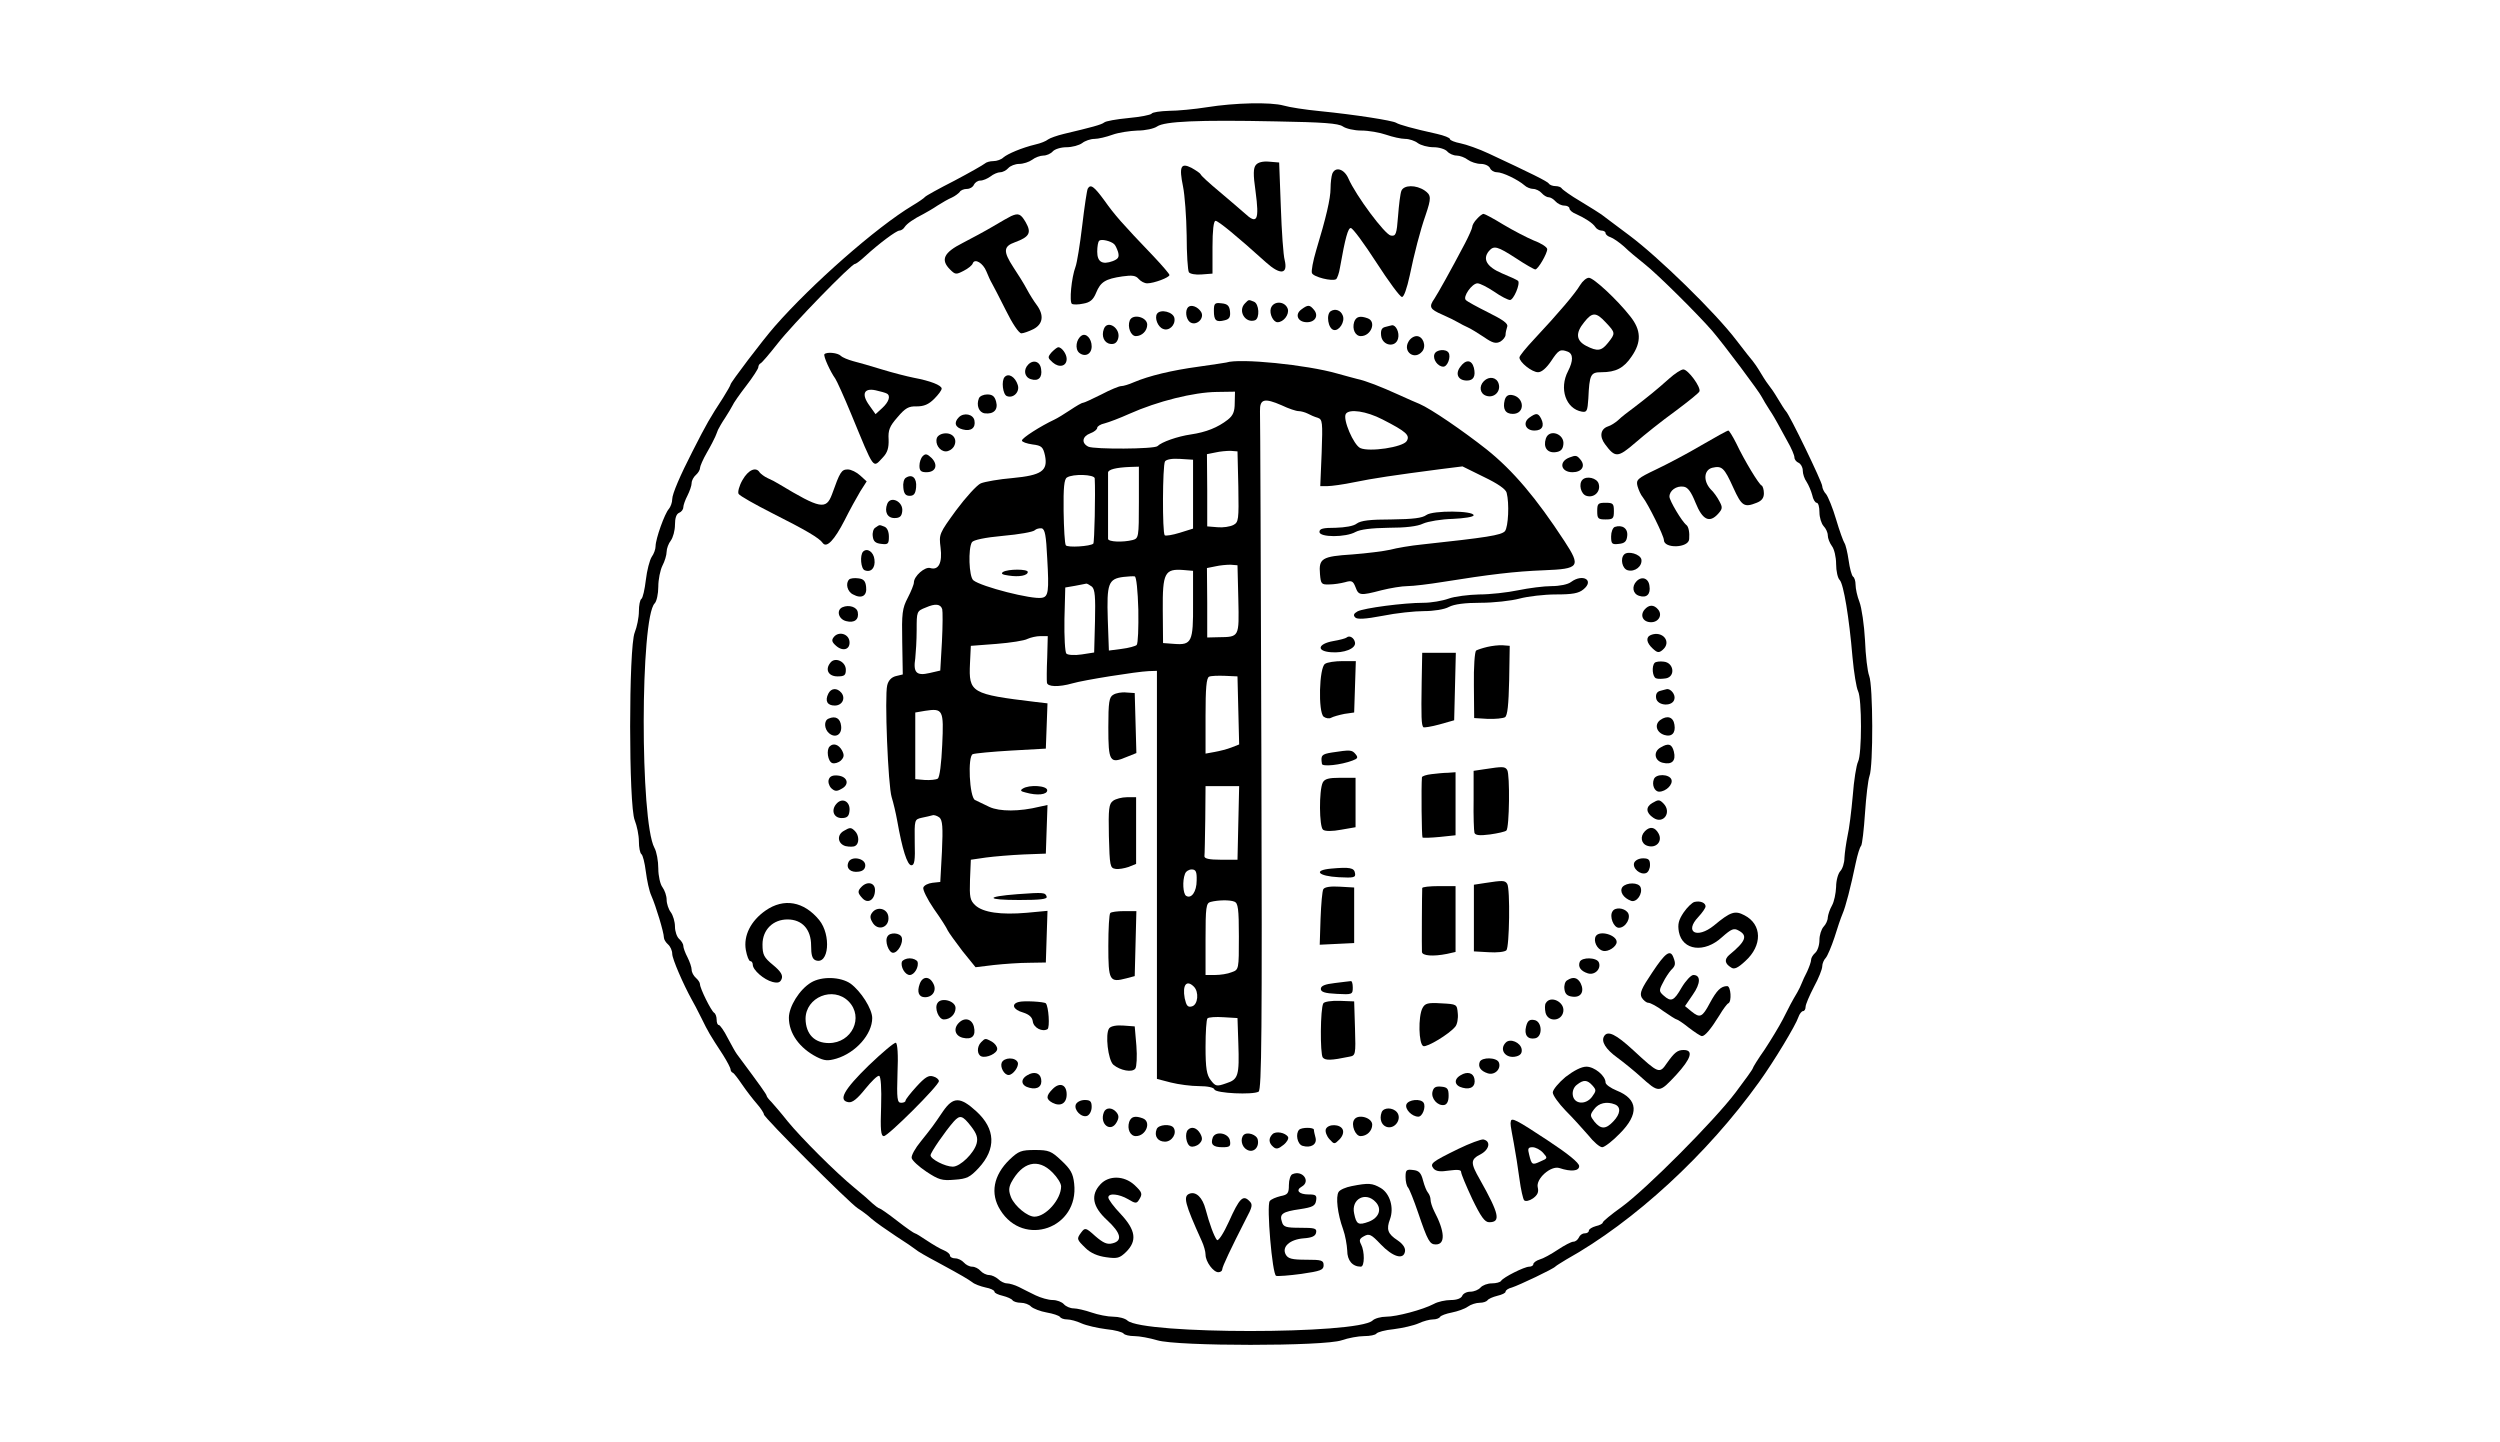 <?xml version="1.0" standalone="no"?>
<!DOCTYPE svg PUBLIC "-//W3C//DTD SVG 20010904//EN"
 "http://www.w3.org/TR/2001/REC-SVG-20010904/DTD/svg10.dtd">
<svg version="1.0" xmlns="http://www.w3.org/2000/svg"
 width="900pt" height="519pt" viewBox="0 0 900 519"
 preserveAspectRatio="xMidYMid meet">
<g transform="translate(0,519) scale(0.1,-0.1)"
fill="#000000" stroke="none">
<path d="M4345 4804 c-44 -7 -106 -13 -137 -13 -31 -1 -59 -5 -62 -10 -4 -5
-41 -12 -84 -16 -42 -4 -82 -11 -87 -16 -10 -8 -44 -17 -145 -41 -25 -6 -50
-15 -57 -20 -7 -6 -27 -14 -45 -18 -50 -12 -101 -34 -116 -47 -7 -7 -23 -13
-36 -13 -12 0 -26 -4 -31 -9 -6 -5 -55 -33 -110 -62 -55 -28 -102 -54 -105
-58 -3 -4 -23 -18 -45 -31 -130 -78 -363 -283 -496 -435 -43 -49 -159 -202
-159 -209 0 -3 -12 -24 -27 -48 -48 -74 -57 -89 -110 -193 -44 -86 -73 -153
-73 -172 0 -12 -6 -28 -12 -35 -15 -16 -48 -108 -48 -135 0 -10 -6 -27 -14
-38 -7 -11 -17 -48 -21 -83 -4 -34 -11 -65 -16 -68 -5 -3 -9 -23 -9 -45 0 -22
-7 -56 -15 -76 -22 -52 -22 -624 0 -676 8 -20 15 -54 15 -76 0 -22 4 -42 9
-46 5 -3 12 -31 16 -63 4 -31 12 -70 20 -87 16 -36 45 -132 45 -150 0 -7 7
-18 15 -25 8 -7 15 -22 15 -34 0 -18 40 -110 71 -166 5 -8 20 -37 34 -65 25
-51 29 -58 78 -133 15 -24 27 -47 27 -52 0 -4 3 -10 8 -12 4 -1 19 -21 34 -43
15 -22 39 -53 53 -69 14 -16 25 -33 25 -38 0 -11 307 -318 338 -338 13 -8 36
-25 50 -38 15 -13 54 -40 87 -62 33 -21 65 -43 71 -48 6 -6 41 -26 77 -45 94
-51 110 -61 127 -73 8 -7 30 -15 48 -19 17 -3 32 -10 32 -15 0 -5 13 -11 30
-15 16 -4 32 -11 35 -16 4 -5 17 -9 30 -9 13 0 30 -6 37 -14 8 -7 33 -17 56
-21 23 -4 44 -11 48 -16 3 -5 14 -9 26 -9 11 0 34 -6 51 -14 18 -8 58 -17 89
-21 32 -3 60 -11 63 -16 4 -5 21 -9 39 -9 18 0 55 -7 82 -15 72 -22 602 -22
664 0 23 8 60 15 81 15 21 0 40 4 44 9 3 5 31 13 63 16 31 4 71 13 89 21 17 8
40 14 51 14 12 0 23 4 26 9 3 5 22 12 43 16 20 4 46 13 57 21 11 8 30 14 43
14 12 0 24 4 28 9 3 5 19 12 35 16 17 4 30 10 30 15 0 5 10 12 23 15 25 8 150
67 157 76 3 3 21 14 39 25 244 136 507 378 694 639 54 75 132 205 141 233 4
12 12 22 17 22 5 0 9 7 9 15 0 9 14 41 30 72 17 31 30 64 30 74 0 10 6 24 13
31 6 7 20 40 31 73 10 33 23 71 29 85 11 25 29 94 48 185 6 28 14 55 19 60 4
6 10 58 14 118 4 59 11 119 16 133 14 35 13 326 -1 361 -6 15 -13 73 -15 128
-3 55 -12 117 -20 138 -8 20 -14 48 -14 62 0 13 -4 26 -9 29 -5 4 -12 30 -16
59 -4 28 -11 57 -15 62 -4 6 -18 44 -30 85 -12 41 -29 82 -36 91 -8 8 -14 22
-14 29 0 14 -119 260 -131 270 -3 3 -16 23 -29 45 -13 22 -27 42 -30 45 -3 3
-17 23 -30 45 -13 22 -27 42 -30 45 -3 3 -30 37 -59 75 -76 100 -280 299 -386
378 -49 37 -94 70 -100 75 -5 4 -39 25 -75 47 -36 21 -66 43 -68 47 -2 4 -12
8 -22 8 -10 0 -21 4 -24 9 -5 8 -64 37 -216 108 -36 17 -82 33 -102 37 -21 4
-38 11 -38 15 0 5 -21 13 -47 19 -86 19 -136 33 -147 40 -13 8 -145 29 -275
42 -52 5 -110 14 -130 20 -47 13 -176 10 -276 -6z m489 -69 c11 -8 41 -15 67
-15 26 0 66 -7 89 -15 23 -8 54 -15 69 -15 14 0 35 -7 45 -15 11 -8 36 -15 57
-15 20 0 42 -7 49 -15 7 -8 22 -15 34 -15 11 0 30 -7 40 -15 11 -8 32 -15 47
-15 15 0 29 -7 33 -15 3 -8 14 -15 25 -15 21 0 76 -27 99 -47 7 -7 22 -13 31
-13 10 0 24 -7 31 -15 7 -8 18 -15 25 -15 7 0 18 -7 25 -15 7 -8 21 -15 31
-15 11 0 19 -5 19 -10 0 -6 10 -15 23 -20 33 -15 61 -33 70 -47 4 -7 15 -13
22 -13 8 0 15 -4 15 -9 0 -5 8 -12 18 -15 9 -3 31 -18 48 -33 16 -16 50 -44
74 -63 46 -36 192 -181 244 -241 42 -49 171 -221 179 -239 4 -8 16 -28 27 -45
11 -16 24 -39 30 -50 6 -11 22 -40 35 -64 14 -24 25 -50 25 -58 0 -7 7 -16 15
-19 8 -4 15 -16 15 -28 0 -12 6 -30 14 -41 7 -11 16 -32 20 -47 3 -16 11 -28
16 -28 6 0 10 -15 10 -34 0 -19 7 -41 15 -50 8 -8 15 -23 15 -33 0 -11 7 -28
15 -39 8 -10 15 -39 15 -64 0 -26 6 -52 13 -58 14 -15 34 -135 46 -278 5 -55
14 -110 20 -122 14 -27 14 -227 0 -254 -6 -12 -15 -67 -19 -122 -5 -56 -13
-121 -19 -146 -5 -25 -10 -60 -11 -78 0 -18 -7 -40 -15 -48 -8 -9 -15 -34 -15
-57 -1 -23 -7 -53 -15 -67 -8 -14 -14 -33 -15 -43 0 -10 -7 -25 -15 -33 -8 -9
-15 -30 -15 -48 0 -19 -7 -39 -15 -46 -8 -7 -15 -18 -15 -25 0 -8 -7 -26 -14
-42 -8 -15 -17 -35 -20 -43 -3 -8 -10 -23 -16 -33 -18 -30 -29 -51 -52 -97
-13 -25 -42 -73 -65 -108 -24 -34 -43 -65 -43 -68 0 -3 -28 -42 -62 -87 -77
-102 -321 -347 -410 -412 -38 -27 -68 -52 -68 -56 0 -4 -11 -10 -25 -13 -14
-4 -25 -11 -25 -16 0 -6 -7 -10 -15 -10 -9 0 -18 -7 -21 -15 -4 -8 -12 -15
-20 -15 -7 0 -32 -13 -56 -29 -24 -16 -53 -32 -65 -35 -13 -4 -23 -12 -23 -17
0 -5 -7 -9 -15 -9 -17 0 -93 -38 -101 -51 -3 -5 -18 -9 -33 -9 -16 0 -34 -7
-41 -15 -7 -8 -23 -15 -37 -15 -13 0 -26 -7 -29 -15 -4 -9 -19 -15 -41 -15
-19 0 -47 -6 -61 -14 -40 -21 -134 -46 -172 -46 -18 0 -41 -6 -49 -14 -56 -50
-824 -50 -882 0 -8 8 -32 14 -51 14 -20 0 -55 7 -78 15 -23 8 -53 15 -65 15
-12 0 -28 7 -35 15 -7 8 -25 15 -40 15 -16 0 -43 8 -62 17 -18 9 -45 22 -60
30 -14 7 -34 13 -43 13 -9 0 -23 7 -31 15 -9 8 -24 15 -33 15 -10 0 -24 7 -31
15 -7 8 -20 15 -30 15 -10 0 -23 7 -30 15 -7 8 -21 15 -31 15 -11 0 -19 5 -19
10 0 6 -10 14 -22 19 -13 5 -40 21 -61 35 -21 14 -40 26 -43 26 -3 0 -32 20
-64 45 -32 25 -61 45 -64 45 -3 0 -14 8 -24 17 -10 10 -40 36 -67 58 -66 54
-191 179 -240 239 -22 28 -48 58 -57 68 -10 10 -18 20 -18 23 0 5 -23 37 -107
150 -5 6 -19 32 -33 58 -13 26 -28 47 -32 47 -5 0 -8 9 -8 19 0 11 -4 22 -9
25 -11 7 -51 88 -51 103 0 6 -7 16 -15 23 -8 7 -15 20 -15 29 0 9 -7 29 -15
45 -8 15 -15 34 -15 41 0 7 -7 18 -15 25 -8 7 -15 27 -15 44 0 18 -7 41 -15
52 -8 10 -15 31 -15 45 0 14 -7 34 -15 45 -8 10 -15 41 -15 67 0 27 -6 61 -14
75 -52 97 -51 828 1 880 7 7 13 34 13 60 0 26 7 60 15 76 8 15 15 38 15 50 0
11 7 30 15 40 8 11 15 36 15 57 0 24 5 39 15 43 8 3 15 12 15 20 0 7 7 27 15
42 8 16 15 36 15 45 0 9 7 22 15 29 8 7 15 18 15 25 0 6 11 32 25 56 14 24 27
50 30 57 3 6 7 18 10 25 3 6 14 26 25 42 11 17 23 37 27 45 3 8 26 41 50 72
24 31 43 61 43 66 0 6 4 12 8 14 5 2 32 34 62 72 53 68 265 286 278 286 4 0
21 13 37 28 49 45 112 92 123 92 6 0 15 6 19 13 8 12 32 29 68 47 11 6 34 19
50 30 17 11 40 24 52 29 11 5 24 15 28 20 3 6 15 11 26 11 11 0 22 7 25 15 4
8 14 15 23 15 10 0 26 7 37 15 10 8 26 15 35 15 9 0 22 7 29 15 7 8 25 15 39
15 15 0 36 7 47 15 10 8 29 15 40 15 12 0 27 7 34 15 7 8 29 15 49 15 21 0 46
7 57 15 10 8 30 15 44 15 14 0 43 7 65 15 22 8 63 14 90 15 28 0 60 7 71 15
27 18 145 24 428 18 170 -3 224 -7 240 -18z"/>
<path d="M4521 4596 c-9 -11 -10 -33 -1 -95 14 -105 6 -121 -40 -78 -14 12
-54 47 -90 77 -36 30 -67 58 -68 63 -2 4 -17 14 -33 23 -38 19 -45 5 -30 -68
6 -29 12 -108 13 -175 0 -67 4 -127 8 -133 4 -6 24 -10 46 -8 l39 3 0 95 c0
61 4 95 11 95 10 0 79 -57 181 -149 52 -47 80 -44 68 7 -5 17 -11 104 -14 192
l-6 160 -36 3 c-22 2 -40 -2 -48 -12z"/>
<path d="M4796 4564 c-3 -9 -6 -32 -6 -52 0 -37 -16 -105 -52 -224 -11 -37
-18 -74 -15 -81 5 -14 73 -31 87 -22 4 3 11 22 14 42 19 107 29 143 39 142 7
0 48 -56 92 -124 44 -68 85 -124 92 -124 7 -1 18 31 28 77 16 78 38 163 57
217 21 62 21 72 -3 89 -31 21 -75 21 -84 -1 -4 -10 -9 -51 -12 -91 -5 -66 -8
-73 -26 -70 -21 3 -126 144 -153 206 -15 34 -47 44 -58 16z"/>
<path d="M3916 4511 c-3 -5 -12 -65 -20 -133 -8 -68 -19 -135 -24 -148 -15
-40 -23 -128 -13 -134 5 -3 23 -3 41 1 24 4 36 14 46 39 16 39 33 50 95 59 35
5 48 3 58 -9 8 -9 21 -16 31 -16 24 0 80 21 80 30 0 4 -26 34 -57 67 -115 120
-140 149 -177 201 -38 52 -50 60 -60 43z m95 -200 c4 -3 10 -16 14 -28 5 -19
1 -25 -19 -33 -38 -14 -56 -3 -56 34 0 18 3 36 7 39 7 8 43 -1 54 -12z"/>
<path d="M3640 4412 c-8 -4 -37 -20 -65 -37 -27 -16 -77 -43 -110 -60 -67 -34
-80 -60 -45 -95 19 -19 22 -19 49 -5 16 8 31 20 33 27 7 19 37 1 49 -29 6 -15
15 -35 20 -43 5 -8 27 -52 50 -97 23 -47 47 -83 56 -83 7 0 27 7 43 15 35 18
39 50 13 86 -10 13 -27 40 -37 59 -10 19 -32 54 -48 78 -37 57 -36 75 6 90 52
19 60 34 39 71 -18 31 -26 35 -53 23z"/>
<path d="M5317 4402 c-10 -10 -17 -23 -17 -29 0 -5 -12 -32 -26 -59 -52 -99
-97 -179 -110 -199 -21 -30 -17 -38 29 -58 23 -10 49 -23 57 -28 8 -5 24 -13
35 -18 11 -5 37 -21 58 -35 30 -21 42 -24 58 -16 10 6 19 17 19 25 0 7 3 20 6
29 4 11 -14 24 -68 51 -40 20 -77 40 -81 45 -12 11 22 60 42 60 9 0 36 -14 60
-30 24 -17 50 -30 57 -30 13 0 38 59 29 69 -3 3 -29 15 -58 27 -54 23 -71 51
-47 80 18 21 30 18 98 -26 33 -22 65 -40 69 -40 10 0 43 57 43 73 0 7 -21 21
-48 31 -26 11 -76 37 -111 58 -34 21 -66 38 -70 38 -5 0 -15 -8 -24 -18z"/>
<path d="M5688 4163 c-17 -29 -77 -100 -165 -194 -29 -31 -53 -60 -53 -66 0
-17 45 -53 67 -53 13 0 30 15 47 40 27 41 33 44 60 34 20 -8 20 -33 1 -70 -33
-63 -8 -136 50 -146 18 -3 20 3 23 47 4 87 8 95 47 95 52 0 81 15 109 57 36
52 34 95 -5 144 -47 60 -132 139 -149 139 -9 0 -23 -12 -32 -27z m93 -134 c35
-37 35 -39 8 -73 -24 -30 -38 -32 -79 -11 -36 19 -39 46 -7 85 29 37 43 37 78
-1z"/>
<path d="M4482 4098 c-27 -27 1 -73 36 -61 18 7 15 60 -4 67 -20 8 -18 8 -32
-6z"/>
<path d="M4370 4071 c0 -35 8 -42 39 -34 17 4 21 12 19 32 -2 20 -9 27 -30 29
-25 3 -28 0 -28 -27z"/>
<path d="M4575 4080 c-6 -20 9 -50 24 -50 22 0 43 28 37 48 -10 29 -52 30 -61
2z"/>
<path d="M4277 4084 c-11 -12 -8 -41 6 -53 22 -17 55 12 41 36 -12 19 -36 28
-47 17z"/>
<path d="M4685 4076 c-25 -18 -13 -46 20 -46 30 0 43 24 25 45 -15 18 -21 19
-45 1z"/>
<path d="M4791 4070 c-18 -11 -10 -64 11 -68 19 -4 41 30 32 52 -7 19 -27 26
-43 16z"/>
<path d="M4165 4060 c-9 -15 3 -47 22 -54 21 -9 45 13 41 38 -3 23 -51 35 -63
16z"/>
<path d="M4067 4036 c-9 -23 4 -56 22 -56 22 0 41 19 41 41 0 28 -53 41 -63
15z"/>
<path d="M4875 4031 c-8 -26 4 -51 24 -51 37 0 57 52 25 64 -27 10 -42 7 -49
-13z"/>
<path d="M3974 4006 c-10 -26 1 -51 23 -54 14 -2 23 3 28 18 12 37 -38 71 -51
36z"/>
<path d="M4987 4013 c-13 -3 -17 -12 -15 -31 4 -37 52 -45 61 -11 6 22 -8 50
-22 48 -3 -1 -14 -3 -24 -6z"/>
<path d="M3894 3982 c-20 -13 -25 -48 -9 -62 21 -17 45 -5 45 23 0 28 -20 49
-36 39z"/>
<path d="M5070 3959 c-20 -36 23 -67 50 -34 16 19 3 55 -20 55 -11 0 -24 -9
-30 -21z"/>
<path d="M3786 3922 c-15 -18 -15 -20 4 -37 23 -20 50 -14 50 13 0 18 -18 42
-30 42 -4 0 -14 -8 -24 -18z"/>
<path d="M5164 3915 c-7 -18 12 -45 32 -45 15 0 28 35 19 50 -9 15 -45 12 -51
-5z"/>
<path d="M2968 3915 c-5 -6 21 -63 39 -88 5 -7 31 -64 57 -127 86 -208 77
-196 115 -156 16 17 21 34 20 64 -2 33 3 47 32 80 28 33 40 40 69 39 26 0 43
7 63 27 15 15 27 31 27 37 0 12 -41 28 -100 39 -25 5 -76 18 -115 30 -38 12
-85 25 -104 30 -18 5 -38 13 -44 19 -11 11 -50 15 -59 6z m225 -142 c14 -8 7
-30 -17 -52 l-24 -22 -22 31 c-30 41 -20 64 22 55 18 -4 36 -9 41 -12z"/>
<path d="M3702 3878 c-19 -19 -14 -46 9 -53 27 -9 42 6 37 36 -3 27 -27 36
-46 17z"/>
<path d="M4415 3885 c-5 -1 -50 -8 -100 -15 -96 -13 -179 -33 -233 -56 -18 -8
-38 -14 -46 -14 -7 0 -39 -13 -71 -30 -32 -16 -62 -30 -66 -30 -5 0 -25 -12
-46 -26 -21 -14 -47 -30 -58 -35 -47 -22 -117 -66 -116 -75 0 -5 17 -11 38
-14 33 -4 38 -9 45 -40 11 -55 -12 -71 -117 -81 -48 -4 -99 -13 -114 -19 -14
-6 -54 -50 -89 -97 -61 -84 -62 -86 -56 -134 7 -55 -7 -83 -37 -74 -19 6 -59
-29 -59 -52 0 -7 -10 -32 -22 -55 -20 -38 -22 -56 -20 -159 l2 -117 -25 -6
c-16 -4 -27 -16 -31 -33 -10 -38 3 -362 16 -403 6 -19 15 -57 20 -85 18 -102
36 -160 51 -160 11 0 14 17 12 83 -1 81 -1 82 25 88 15 3 32 7 39 9 6 2 17 -2
25 -8 11 -10 13 -34 9 -122 l-6 -110 -28 -3 c-16 -2 -30 -9 -33 -17 -3 -7 14
-42 38 -77 25 -35 47 -70 50 -78 4 -8 28 -41 53 -74 l47 -58 66 8 c37 4 94 8
127 8 l60 1 3 93 3 93 -75 -7 c-93 -8 -157 1 -185 27 -19 18 -21 29 -19 92 l3
72 55 8 c30 4 91 9 135 11 l80 3 3 88 3 87 -28 -6 c-73 -18 -144 -18 -181 -1
-20 10 -44 21 -52 25 -20 10 -27 158 -8 165 7 3 69 9 138 13 l125 7 3 81 3 82
-43 5 c-232 28 -241 33 -236 139 l3 63 92 7 c51 4 102 12 112 18 11 5 32 10
46 10 l27 0 -2 -77 c-2 -43 -2 -84 -1 -90 1 -16 43 -17 92 -3 41 12 230 42
274 44 l30 1 0 -734 0 -735 50 -13 c28 -7 73 -13 102 -13 31 0 53 -5 55 -12 5
-14 138 -20 159 -8 11 7 13 216 10 1212 -2 662 -4 1219 -5 1238 -1 44 16 48
78 21 25 -12 52 -21 61 -21 8 0 23 -4 33 -9 9 -5 25 -12 36 -15 17 -6 18 -15
14 -126 l-5 -120 26 0 c14 0 58 6 96 14 68 14 142 25 310 47 l80 10 77 -38
c50 -24 79 -44 82 -57 10 -38 6 -122 -6 -138 -13 -15 -67 -23 -298 -48 -41 -4
-93 -13 -115 -19 -22 -5 -84 -13 -137 -17 -109 -7 -121 -14 -116 -71 3 -35 5
-38 33 -37 17 0 42 4 57 8 24 7 29 5 38 -18 11 -30 17 -31 93 -11 32 8 74 15
94 15 20 0 78 7 127 15 168 27 260 38 364 42 129 5 134 13 74 105 -102 156
-185 254 -280 330 -85 67 -200 146 -242 164 -8 3 -42 18 -75 33 -64 29 -117
50 -150 57 -11 3 -42 11 -70 19 -111 32 -352 56 -400 40z m30 -146 c0 -31 -6
-45 -25 -60 -36 -28 -78 -45 -133 -53 -48 -7 -105 -27 -120 -42 -11 -11 -228
-12 -249 -2 -26 13 -22 37 7 48 14 5 25 14 25 20 0 5 12 13 27 16 15 4 55 19
88 34 103 46 233 78 315 79 l66 1 -1 -41z m532 -59 c86 -44 100 -57 87 -78
-14 -22 -134 -40 -167 -25 -24 11 -64 104 -52 123 12 19 74 10 132 -20z m-519
-242 c2 -120 1 -128 -18 -138 -12 -6 -37 -10 -57 -8 l-37 3 0 130 -1 130 30 6
c17 4 41 6 55 6 l25 -2 3 -127z m-163 -27 l0 -124 -48 -15 c-26 -8 -50 -12
-54 -9 -9 9 -8 251 1 266 5 7 25 11 54 9 l47 -3 0 -124z m-195 -30 c0 -125 -1
-129 -22 -135 -36 -9 -88 -7 -89 4 0 6 0 60 0 120 0 61 0 114 0 119 1 11 29
18 79 20 l32 1 0 -129z m-159 87 c3 -54 -1 -231 -5 -235 -10 -10 -94 -15 -99
-6 -4 5 -7 61 -8 123 -1 85 2 115 12 121 22 14 99 11 100 -3z m-171 -288 c7
-120 4 -138 -19 -142 -35 -7 -219 40 -247 63 -16 13 -19 115 -5 137 5 8 46 17
112 23 57 5 108 14 114 20 5 5 16 8 25 7 12 -3 16 -25 20 -108z m688 -148 c3
-137 4 -135 -72 -136 l-40 -1 0 125 -1 125 30 6 c17 4 41 6 55 6 l25 -2 3
-123z m-163 -16 c1 -137 -5 -149 -68 -144 l-40 3 -1 119 c-1 134 7 149 74 144
l35 -3 0 -119z m-197 -21 c1 -65 -1 -122 -6 -127 -4 -4 -29 -11 -54 -14 l-46
-6 -4 113 c-4 128 2 145 56 152 17 2 36 3 41 2 6 -1 11 -51 13 -120z m-167 83
c11 -10 13 -37 11 -125 l-3 -112 -45 -7 c-26 -4 -50 -2 -55 3 -5 5 -8 60 -7
124 l3 114 35 6 c19 4 38 7 41 8 3 0 12 -5 20 -11z m-539 -81 c2 -7 2 -59 -1
-117 l-6 -104 -39 -9 c-47 -11 -59 2 -51 53 2 19 5 65 5 102 0 67 0 68 33 81
34 15 53 13 59 -6z m1066 -365 l3 -122 -28 -11 c-15 -6 -43 -13 -60 -16 l-33
-6 0 136 c0 99 3 137 13 141 6 3 32 4 57 3 l45 -2 3 -123z m-1066 -124 c-3
-66 -9 -116 -16 -121 -6 -4 -27 -6 -46 -5 l-35 3 0 120 0 120 35 6 c65 10 68
4 62 -123z m1066 -280 l-3 -133 -60 0 c-42 0 -60 4 -59 13 1 6 2 66 3 132 l1
120 60 0 61 0 -3 -132z m-150 -208 c0 -40 -19 -67 -38 -55 -11 7 -14 54 -4 79
3 9 14 16 24 16 15 0 19 -8 18 -40z m136 -76 c13 -5 16 -26 16 -125 0 -119 0
-120 -26 -129 -14 -6 -41 -10 -60 -10 l-34 0 0 129 c0 115 2 130 18 134 27 7
69 8 86 1z m-146 -306 c19 -19 15 -65 -7 -71 -15 -4 -20 2 -26 29 -9 49 7 68
33 42z m160 -203 c4 -118 0 -131 -44 -145 -34 -12 -38 -11 -55 11 -15 19 -19
43 -19 120 0 53 3 99 7 103 4 4 30 6 58 4 l50 -3 3 -90z"/>
<path d="M3611 3131 c-9 -6 -3 -10 20 -13 38 -6 69 0 69 13 0 11 -71 11 -89 0z"/>
<path d="M5256 3868 c-18 -25 -6 -48 25 -48 24 0 32 16 25 46 -8 30 -30 31
-50 2z"/>
<path d="M6009 3827 c-47 -42 -76 -65 -124 -102 -22 -16 -49 -37 -59 -47 -11
-10 -27 -20 -37 -23 -27 -9 -32 -36 -11 -64 37 -50 46 -49 109 5 32 28 96 79
143 113 47 35 87 67 88 72 6 15 -41 79 -58 79 -8 0 -31 -15 -51 -33z"/>
<path d="M3617 3833 c-13 -13 -7 -64 8 -69 23 -9 47 15 39 40 -9 29 -33 44
-47 29z"/>
<path d="M5342 3818 c-19 -19 -14 -46 9 -53 28 -9 53 16 44 44 -7 23 -34 28
-53 9z"/>
<path d="M3524 3756 c-10 -25 0 -51 21 -54 32 -4 49 13 41 42 -5 19 -13 26
-32 26 -13 0 -27 -6 -30 -14z"/>
<path d="M5417 3750 c-8 -32 2 -50 29 -50 46 0 42 61 -3 68 -14 2 -22 -4 -26
-18z"/>
<path d="M3452 3688 c-19 -19 -14 -37 14 -44 30 -8 47 6 42 32 -4 23 -38 30
-56 12z"/>
<path d="M5505 3686 c-24 -18 -13 -46 19 -46 28 0 37 17 24 43 -11 21 -18 21
-43 3z"/>
<path d="M6125 3587 c-49 -29 -123 -68 -163 -87 -67 -32 -73 -37 -67 -60 4
-14 12 -32 19 -40 19 -24 76 -139 76 -154 0 -32 89 -29 91 3 2 24 -2 45 -10
51 -16 12 -61 88 -61 102 0 22 25 40 51 36 15 -2 27 -18 43 -58 25 -62 50 -74
81 -40 16 18 17 23 5 45 -7 14 -21 34 -32 44 -27 30 -24 69 6 77 35 8 43 1 76
-72 30 -66 39 -72 84 -54 18 7 26 17 26 34 0 13 -4 26 -8 28 -10 4 -62 90 -91
151 -13 26 -26 47 -29 47 -4 0 -47 -24 -97 -53z"/>
<path d="M3373 3614 c-8 -22 10 -49 32 -49 10 0 22 7 28 16 15 24 1 49 -28 49
-15 0 -28 -7 -32 -16z"/>
<path d="M5565 3611 c-10 -31 5 -52 34 -49 19 2 27 10 29 27 6 39 -51 59 -63
22z"/>
<path d="M3322 3548 c-7 -7 -12 -22 -12 -35 0 -18 6 -23 25 -23 34 0 43 26 19
51 -16 15 -22 17 -32 7z"/>
<path d="M5650 3543 c-40 -15 -31 -53 11 -53 33 0 48 22 29 45 -13 16 -17 17
-40 8z"/>
<path d="M2673 3462 c-12 -21 -18 -44 -14 -50 4 -7 59 -38 122 -70 119 -60
169 -89 181 -107 14 -19 42 11 78 81 19 38 45 85 57 105 l23 36 -23 21 c-13
12 -33 22 -45 22 -23 0 -28 -9 -57 -90 -21 -56 -42 -52 -190 37 -11 7 -30 17
-42 22 -11 5 -24 15 -28 20 -13 22 -41 10 -62 -27z"/>
<path d="M3261 3470 c-7 -4 -11 -20 -9 -36 2 -21 8 -29 23 -29 15 0 21 8 23
31 3 33 -14 49 -37 34z"/>
<path d="M5697 3463 c-15 -15 -6 -52 14 -58 28 -9 53 16 44 44 -6 20 -43 29
-58 14z"/>
<path d="M3194 3376 c-11 -29 1 -51 26 -51 19 0 26 6 28 24 5 35 -42 58 -54
27z"/>
<path d="M5750 3350 c0 -27 3 -30 30 -30 27 0 30 3 30 30 0 27 -3 30 -30 30
-27 0 -30 -3 -30 -30z"/>
<path d="M5135 3336 c-15 -11 -47 -15 -126 -16 -77 0 -110 -4 -125 -15 -11 -9
-42 -14 -76 -15 -45 0 -58 -3 -58 -15 0 -20 95 -20 130 0 17 9 56 14 118 15
61 0 105 5 125 15 18 8 66 16 107 17 41 2 75 7 75 13 0 17 -147 18 -170 1z"/>
<path d="M3152 3291 c-8 -4 -12 -19 -10 -32 2 -18 10 -25 31 -27 24 -3 27 0
27 26 0 18 -6 32 -16 36 -19 7 -16 8 -32 -3z"/>
<path d="M5813 3293 c-7 -3 -13 -18 -13 -34 0 -27 3 -30 28 -27 21 2 28 9 30
29 3 27 -18 41 -45 32z"/>
<path d="M3107 3204 c-12 -13 -8 -62 6 -67 23 -9 39 9 35 39 -3 27 -26 43 -41
28z"/>
<path d="M5847 3194 c-15 -15 -7 -52 13 -57 26 -7 53 15 49 39 -4 19 -48 32
-62 18z"/>
<path d="M3057 3104 c-14 -14 -7 -44 14 -54 31 -17 51 -5 47 27 -2 21 -9 29
-28 31 -14 2 -29 0 -33 -4z"/>
<path d="M5656 3095 c-11 -9 -42 -15 -70 -15 -28 0 -82 -7 -121 -15 -38 -8
-101 -15 -140 -15 -38 -1 -88 -7 -110 -15 -22 -8 -63 -15 -90 -15 -72 0 -215
-19 -238 -31 -14 -8 -16 -14 -8 -22 7 -7 35 -6 98 6 49 10 116 17 149 17 35 0
74 6 90 15 19 10 58 15 114 15 47 0 110 7 140 15 30 8 89 15 131 15 60 0 82 4
99 18 41 33 -2 58 -44 27z"/>
<path d="M5892 3098 c-19 -19 -14 -46 9 -53 27 -9 42 6 37 36 -3 27 -27 36
-46 17z"/>
<path d="M3033 3004 c-23 -10 -15 -43 13 -50 30 -8 47 6 42 32 -3 19 -32 28
-55 18z"/>
<path d="M5920 2995 c-17 -21 -5 -45 24 -45 27 0 42 26 25 46 -15 18 -33 18
-49 -1z"/>
<path d="M3002 2897 c-9 -11 -8 -18 8 -32 25 -22 52 -13 48 17 -4 27 -39 36
-56 15z"/>
<path d="M5943 2904 c-19 -8 -16 -28 7 -49 16 -15 22 -16 35 -5 35 29 0 71
-42 54z"/>
<path d="M4848 2895 c-3 -3 -25 -9 -49 -13 -55 -10 -61 -36 -8 -40 47 -4 91
13 87 35 -3 17 -20 27 -30 18z"/>
<path d="M5354 2861 c-17 -4 -35 -10 -40 -13 -5 -4 -9 -59 -8 -125 l1 -118 49
-3 c27 -1 55 2 62 6 9 6 13 44 15 133 l2 124 -25 2 c-14 1 -39 -2 -56 -6z"/>
<path d="M5118 2733 c-2 -125 -1 -153 6 -161 3 -2 29 2 58 10 l53 15 3 121 3
122 -61 0 -60 0 -2 -107z"/>
<path d="M2990 2805 c-21 -25 -8 -50 25 -50 25 0 30 4 30 24 0 29 -38 47 -55
26z"/>
<path d="M4770 2800 c-21 -13 -25 -173 -5 -190 8 -6 20 -8 27 -4 7 4 28 10 48
14 l35 5 3 93 3 92 -48 0 c-26 0 -55 -4 -63 -10z"/>
<path d="M5957 2804 c-12 -12 -8 -52 5 -56 7 -3 23 -2 36 0 34 7 28 56 -8 60
-14 2 -29 0 -33 -4z"/>
<path d="M2982 2693 c-13 -26 -4 -43 23 -43 27 0 40 26 24 46 -16 19 -37 17
-47 -3z"/>
<path d="M5977 2703 c-12 -3 -17 -12 -15 -26 4 -29 61 -32 66 -3 4 16 -14 38
-28 35 -3 -1 -13 -3 -23 -6z"/>
<path d="M4008 2689 c-15 -8 -18 -26 -18 -118 0 -123 5 -132 66 -106 l35 14
-3 108 -3 108 -30 2 c-16 2 -38 -2 -47 -8z"/>
<path d="M2983 2603 c-18 -7 -16 -38 2 -53 23 -19 47 -4 43 27 -3 27 -20 37
-45 26z"/>
<path d="M5977 2598 c-22 -16 -14 -45 15 -54 26 -8 41 7 36 37 -4 28 -26 35
-51 17z"/>
<path d="M2987 2503 c-13 -12 -7 -54 9 -60 8 -3 22 1 31 9 12 12 13 20 4 37
-12 21 -31 27 -44 14z"/>
<path d="M5978 2499 c-27 -15 -22 -48 8 -55 33 -8 48 7 40 40 -7 28 -20 32
-48 15z"/>
<path d="M4795 2481 c-37 -6 -41 -10 -36 -41 1 -11 68 -4 110 12 19 7 21 11
11 23 -13 16 -19 16 -85 6z"/>
<path d="M5345 2421 l-40 -6 0 -105 c-1 -58 1 -111 3 -118 3 -9 18 -11 56 -6
28 4 55 10 59 14 11 10 13 202 3 218 -8 13 -16 13 -81 3z"/>
<path d="M5153 2403 c-18 -2 -33 -7 -34 -11 -3 -35 -1 -213 2 -217 3 -2 30 -1
62 2 l57 6 0 113 0 114 -27 -2 c-16 0 -43 -3 -60 -5z"/>
<path d="M2984 2385 c-4 -9 0 -23 8 -32 13 -12 20 -13 37 -3 30 15 23 44 -12
48 -18 2 -29 -2 -33 -13z"/>
<path d="M5954 2385 c-8 -20 2 -45 19 -45 24 0 51 26 44 44 -8 20 -56 21 -63
1z"/>
<path d="M4762 2373 c-14 -28 -13 -160 1 -170 7 -6 34 -6 65 0 l52 9 0 89 0
89 -55 0 c-42 0 -56 -4 -63 -17z"/>
<path d="M3682 2351 c-10 -6 -8 -10 10 -14 42 -12 78 -8 78 8 0 17 -65 21 -88
6z"/>
<path d="M4007 2307 c-15 -11 -17 -28 -15 -127 3 -108 4 -115 24 -118 11 -2
32 2 47 7 l27 11 0 120 0 120 -33 0 c-18 0 -41 -6 -50 -13z"/>
<path d="M3010 2295 c-19 -23 -8 -50 20 -50 19 0 26 6 28 24 5 35 -26 53 -48
26z"/>
<path d="M5948 2299 c-24 -14 -23 -35 4 -53 36 -25 68 20 36 52 -14 14 -18 14
-40 1z"/>
<path d="M3038 2199 c-27 -15 -22 -47 6 -55 14 -3 30 -3 35 1 15 8 14 38 -1
53 -14 14 -18 14 -40 1z"/>
<path d="M5922 2198 c-19 -19 -14 -46 9 -53 31 -10 55 16 40 44 -13 24 -31 27
-49 9z"/>
<path d="M3054 2085 c-9 -22 9 -37 37 -33 16 2 24 10 24 23 0 26 -52 35 -61
10z"/>
<path d="M5883 2084 c-7 -20 22 -45 43 -37 8 3 14 16 14 29 0 19 -5 24 -25 24
-15 0 -28 -7 -32 -16z"/>
<path d="M4792 2063 c-66 -6 -47 -27 27 -31 56 -3 62 -1 59 15 -3 19 -19 22
-86 16z"/>
<path d="M5345 2011 l-39 -6 0 -120 0 -120 53 -3 c30 -2 58 1 64 7 11 11 14
222 3 239 -8 13 -16 13 -81 3z"/>
<path d="M3102 1998 c-16 -16 -15 -23 4 -43 20 -20 44 -3 44 31 0 26 -27 33
-48 12z"/>
<path d="M5841 1997 c-12 -16 3 -40 31 -50 20 -7 43 26 34 49 -7 18 -50 18
-65 1z"/>
<path d="M4764 1989 c-4 -7 -8 -54 -10 -106 l-3 -94 62 3 62 3 0 100 0 100
-52 3 c-32 2 -54 -1 -59 -9z"/>
<path d="M5120 1993 c-1 -14 -2 -218 -1 -230 1 -14 40 -17 90 -7 l31 7 0 118
0 119 -60 0 c-33 0 -60 -3 -60 -7z"/>
<path d="M3663 1971 c-118 -9 -114 -21 6 -21 75 0 102 3 99 12 -5 15 -9 16
-105 9z"/>
<path d="M6100 1943 c-8 -2 -26 -19 -39 -38 -18 -27 -22 -42 -17 -70 13 -67
92 -77 155 -19 34 30 43 34 60 24 34 -18 26 -39 -34 -88 -18 -16 -16 -31 7
-45 11 -8 24 -2 51 23 62 56 61 132 -3 165 -34 18 -50 13 -110 -37 -61 -49
-108 -24 -56 31 14 15 26 32 26 38 0 13 -19 21 -40 16z"/>
<path d="M2756 1912 c-53 -37 -80 -90 -71 -142 4 -22 11 -40 16 -40 5 0 9 -6
9 -13 0 -19 40 -54 71 -62 20 -5 28 -2 33 11 5 13 -3 27 -31 50 -33 27 -38 37
-38 74 0 53 38 90 90 90 53 0 85 -36 85 -94 0 -34 4 -48 16 -53 48 -18 57 91
13 145 -55 67 -127 80 -193 34z"/>
<path d="M3141 1906 c-9 -11 -10 -20 -1 -35 19 -36 64 -20 58 20 -4 28 -39 37
-57 15z"/>
<path d="M5805 1909 c-12 -18 4 -59 23 -59 25 0 46 38 31 56 -13 16 -45 19
-54 3z"/>
<path d="M3997 1903 c-4 -3 -7 -57 -7 -119 0 -125 4 -132 65 -116 l30 8 3 117
3 117 -44 0 c-24 0 -47 -3 -50 -7z"/>
<path d="M3195 1819 c-11 -16 4 -59 20 -59 18 0 38 37 31 56 -6 16 -42 19 -51
3z"/>
<path d="M5745 1820 c-10 -17 4 -48 26 -53 18 -5 49 15 49 32 0 25 -61 43 -75
21z"/>
<path d="M5948 1689 c-39 -58 -46 -74 -38 -90 6 -10 17 -19 24 -19 7 0 32 -13
54 -30 23 -16 45 -30 48 -30 3 0 23 -13 44 -30 21 -16 42 -30 47 -30 11 0 32
25 63 75 13 22 28 42 32 43 13 6 9 62 -4 62 -23 0 -38 -16 -62 -60 -28 -53
-36 -56 -67 -31 l-23 19 28 41 c29 41 29 71 2 71 -8 0 -27 -20 -42 -45 -28
-49 -38 -53 -65 -29 -17 15 -17 19 -2 47 8 17 22 37 29 45 16 15 17 23 8 46
-11 29 -29 16 -76 -55z"/>
<path d="M3247 1728 c-6 -18 11 -48 28 -48 17 0 34 30 28 48 -3 6 -15 12 -28
12 -13 0 -25 -6 -28 -12z"/>
<path d="M5687 1727 c-7 -18 4 -33 29 -41 25 -8 49 16 40 39 -7 19 -62 20 -69
2z"/>
<path d="M2920 1653 c-42 -25 -80 -87 -80 -127 0 -56 38 -109 100 -141 28 -14
40 -15 71 -6 70 21 129 88 129 146 0 33 -41 97 -78 124 -36 25 -104 27 -142 4z
m135 -68 c56 -57 12 -150 -71 -150 -52 0 -83 32 -84 87 0 78 99 119 155 63z"/>
<path d="M3311 1648 c-11 -30 -3 -48 19 -48 28 0 43 25 30 49 -14 28 -39 27
-49 -1z"/>
<path d="M5642 1661 c-8 -4 -12 -19 -10 -32 2 -17 10 -25 29 -27 31 -4 44 19
29 49 -11 20 -27 24 -48 10z"/>
<path d="M4805 1651 c-35 -4 -50 -10 -50 -21 0 -11 14 -16 58 -18 55 -3 57 -2
57 23 0 14 -3 24 -7 23 -5 0 -30 -4 -58 -7z"/>
<path d="M3375 1579 c-12 -18 4 -59 23 -59 23 0 42 19 42 41 0 26 -52 40 -65
18z"/>
<path d="M3668 1583 c-29 -7 -21 -28 15 -38 22 -7 33 -17 35 -32 3 -23 34 -39
53 -28 9 6 4 82 -6 93 -6 6 -80 10 -97 5z"/>
<path d="M4764 1578 c-11 -18 -12 -182 -2 -195 9 -11 29 -11 96 3 22 4 23 7
20 102 l-3 97 -52 2 c-29 1 -56 -3 -59 -9z"/>
<path d="M5565 1579 c-4 -5 -4 -21 -1 -35 9 -35 59 -31 64 5 5 34 -46 59 -63
30z"/>
<path d="M5121 1561 c-16 -30 -14 -130 3 -137 13 -5 93 43 115 70 7 8 11 30 9
48 -3 33 -3 33 -60 36 -48 3 -58 0 -67 -17z"/>
<path d="M3452 1508 c-21 -21 -14 -47 14 -54 33 -8 48 7 40 40 -7 28 -33 35
-54 14z"/>
<path d="M5494 1495 c-8 -31 6 -48 32 -43 29 5 26 62 -3 66 -17 3 -24 -3 -29
-23z"/>
<path d="M3993 1488 c-15 -20 -4 -114 15 -131 25 -21 68 -29 79 -14 5 6 7 44
4 82 l-6 70 -41 3 c-25 2 -45 -2 -51 -10z"/>
<path d="M5775 1460 c-12 -19 5 -47 48 -78 23 -17 60 -47 82 -67 68 -61 67
-61 129 5 54 59 64 90 27 90 -22 0 -33 -9 -60 -47 -27 -40 -30 -38 -121 46
-63 58 -92 72 -105 51z"/>
<path d="M3532 1438 c-16 -16 -15 -45 1 -51 19 -7 57 11 57 27 0 9 -9 20 -19
26 -24 13 -24 13 -39 -2z"/>
<path d="M5421 1437 c-26 -26 0 -60 38 -50 15 4 21 12 19 26 -4 24 -41 40 -57
24z"/>
<path d="M3127 1354 c-89 -87 -111 -126 -72 -132 14 -2 32 13 60 48 22 27 44
49 50 47 6 -3 9 -44 7 -110 -3 -85 -1 -107 10 -107 15 0 198 182 198 198 0 6
-9 14 -21 17 -16 5 -29 -3 -60 -37 -21 -23 -39 -46 -39 -50 0 -5 -7 -8 -16 -8
-14 0 -16 14 -13 107 3 65 0 107 -6 109 -5 2 -49 -35 -98 -82z"/>
<path d="M3606 1364 c-6 -16 9 -44 25 -44 16 0 38 31 33 45 -8 20 -50 19 -58
-1z"/>
<path d="M5327 1367 c-7 -18 4 -33 29 -41 25 -8 49 16 40 39 -7 19 -62 20 -69
2z"/>
<path d="M5636 1313 c-25 -21 -46 -46 -46 -56 0 -10 21 -39 46 -65 26 -26 62
-66 82 -89 19 -24 41 -43 50 -43 8 0 37 22 63 49 70 70 67 124 -11 155 -22 9
-40 22 -40 29 0 24 -40 57 -69 57 -18 0 -45 -14 -75 -37z m97 -31 c14 -16 14
-19 -2 -41 -23 -30 -65 -26 -69 7 -2 14 4 29 15 37 24 19 37 18 56 -3z m81
-68 c22 -9 20 -34 -6 -61 -27 -29 -45 -29 -68 -1 -16 21 -17 24 -1 45 16 22
45 29 75 17z"/>
<path d="M3698 1319 c-26 -15 -22 -38 8 -45 30 -8 47 6 42 32 -4 22 -26 28
-50 13z"/>
<path d="M5258 1319 c-26 -15 -22 -38 8 -45 30 -8 47 6 42 32 -4 22 -26 28
-50 13z"/>
<path d="M3790 1270 c-25 -25 -25 -37 -1 -50 29 -15 51 -2 51 30 0 36 -25 45
-50 20z"/>
<path d="M5157 1260 c-6 -24 18 -52 42 -48 10 2 16 13 16 33 0 25 -4 31 -26
33 -20 2 -28 -2 -32 -18z"/>
<path d="M3394 1188 c-36 -53 -36 -53 -79 -107 -20 -24 -35 -51 -33 -60 2 -9
26 -31 53 -49 44 -29 56 -33 101 -29 45 3 56 9 87 42 64 69 61 141 -8 204 -59
54 -84 53 -121 -1z m102 -53 c20 -26 25 -41 20 -61 -9 -35 -59 -84 -86 -84
-27 0 -80 27 -80 41 0 10 53 87 84 122 22 24 31 22 62 -18z"/>
<path d="M3873 1214 c-8 -20 21 -49 41 -41 9 4 16 18 16 32 0 20 -5 25 -25 25
-14 0 -28 -7 -32 -16z"/>
<path d="M5063 1214 c-6 -17 20 -44 43 -44 15 0 28 35 19 50 -10 16 -55 12
-62 -6z"/>
<path d="M3974 1186 c-17 -43 25 -75 46 -36 9 16 8 25 -1 36 -15 18 -38 18
-45 0z"/>
<path d="M4974 1186 c-10 -26 1 -51 23 -54 28 -4 50 32 32 54 -15 18 -48 18
-55 0z"/>
<path d="M4065 1151 c-8 -26 4 -51 24 -51 37 0 57 52 25 64 -27 10 -42 7 -49
-13z"/>
<path d="M4875 1159 c-12 -18 4 -59 23 -59 23 0 42 19 42 41 0 26 -52 40 -65
18z"/>
<path d="M5439 1153 c-2 -10 -2 -10 11 -80 6 -32 15 -89 20 -127 5 -38 13 -73
17 -77 5 -5 19 -2 32 7 16 12 21 22 17 39 -8 31 47 80 78 70 42 -14 71 -11 71
7 0 12 -41 45 -114 93 -112 74 -130 83 -132 68z m116 -113 c17 -19 17 -20 -9
-31 -30 -14 -32 -13 -41 24 -6 22 -4 27 12 27 11 0 28 -9 38 -20z"/>
<path d="M4164 1125 c-10 -25 4 -45 30 -45 25 0 44 30 31 50 -10 15 -55 12
-61 -5z"/>
<path d="M4773 1125 c-3 -9 3 -25 13 -36 17 -19 18 -19 36 -1 11 11 16 25 12
35 -8 21 -53 22 -61 2z"/>
<path d="M4277 1123 c-13 -12 -7 -54 9 -60 8 -3 22 1 31 9 12 12 13 20 4 37
-12 21 -31 27 -44 14z"/>
<path d="M4677 1123 c-14 -14 -7 -52 12 -58 30 -9 53 5 47 29 -3 11 -6 24 -6
29 0 9 -44 9 -53 0z"/>
<path d="M4581 1107 c-15 -15 -14 -32 3 -46 10 -9 19 -7 36 7 13 10 20 23 17
29 -10 16 -44 22 -56 10z"/>
<path d="M4366 1095 c-9 -25 1 -35 35 -35 26 0 30 3 27 23 -4 28 -52 37 -62
12z"/>
<path d="M4477 1104 c-13 -14 -7 -43 12 -53 23 -13 45 8 39 36 -3 18 -38 30
-51 17z"/>
<path d="M5250 1054 c-98 -48 -103 -53 -89 -71 9 -10 24 -12 56 -7 30 4 43 3
43 -5 0 -7 18 -50 40 -97 31 -64 45 -84 61 -84 43 0 36 30 -33 153 -35 61 -35
73 3 92 31 17 37 47 9 53 -8 1 -49 -14 -90 -34z"/>
<path d="M3635 1016 c-59 -57 -71 -123 -34 -182 84 -136 284 -66 266 95 -4 37
-13 52 -46 83 -36 34 -45 38 -95 38 -50 0 -59 -4 -91 -34z m154 -47 c17 -17
31 -39 31 -50 0 -47 -55 -109 -96 -109 -25 0 -70 37 -84 69 -9 23 -9 34 0 53
40 75 97 90 149 37z"/>
<path d="M5060 953 c0 -16 4 -33 9 -38 5 -6 21 -46 36 -90 35 -103 42 -115 64
-115 35 0 33 46 -6 120 -7 14 -13 32 -13 41 0 8 -4 19 -9 25 -5 5 -13 25 -18
44 -7 28 -15 36 -36 38 -24 3 -27 0 -27 -25z"/>
<path d="M4653 963 c-7 -2 -13 -20 -13 -39 0 -30 -4 -35 -30 -40 -16 -4 -34
-11 -39 -18 -12 -15 9 -264 23 -269 6 -2 47 1 91 7 69 10 80 14 80 31 0 18 -7
20 -63 20 -51 0 -65 4 -73 18 -16 28 14 55 64 59 30 2 43 8 45 21 3 15 -5 17
-57 17 -52 0 -61 3 -66 21 -10 29 2 37 65 46 46 7 55 12 58 31 3 19 -1 22 -27
22 -35 0 -48 15 -25 28 34 19 3 61 -33 45z"/>
<path d="M3962 927 c-37 -39 -29 -81 23 -129 51 -47 57 -75 20 -84 -19 -5 -33
1 -62 26 -34 31 -37 31 -50 14 -18 -24 -17 -26 15 -57 18 -18 44 -29 74 -33
41 -6 49 -3 72 19 40 40 35 78 -19 136 -25 26 -45 53 -45 60 0 17 38 13 71 -6
26 -16 31 -16 39 -3 14 22 13 27 -17 55 -37 33 -91 34 -121 2z"/>
<path d="M4866 920 c-21 -4 -42 -13 -47 -21 -11 -17 -4 -79 16 -134 8 -22 14
-57 15 -77 0 -36 19 -58 49 -58 14 0 14 55 1 80 -8 15 -6 21 11 30 18 10 26 6
59 -29 44 -46 83 -58 88 -26 2 13 -8 27 -27 40 -35 23 -41 39 -27 76 15 41 0
92 -33 112 -31 18 -44 19 -105 7z m87 -58 c23 -25 11 -56 -25 -70 -38 -14 -45
-10 -53 29 -12 53 42 81 78 41z"/>
<path d="M4283 893 c-25 -9 -18 -35 43 -170 8 -17 14 -39 14 -50 0 -25 28 -63
46 -63 8 0 14 5 14 10 0 10 32 77 84 179 25 47 27 55 13 68 -22 22 -35 10 -73
-75 -19 -42 -38 -71 -43 -66 -10 12 -27 58 -41 111 -11 42 -34 64 -57 56z"/>
</g>
</svg>
